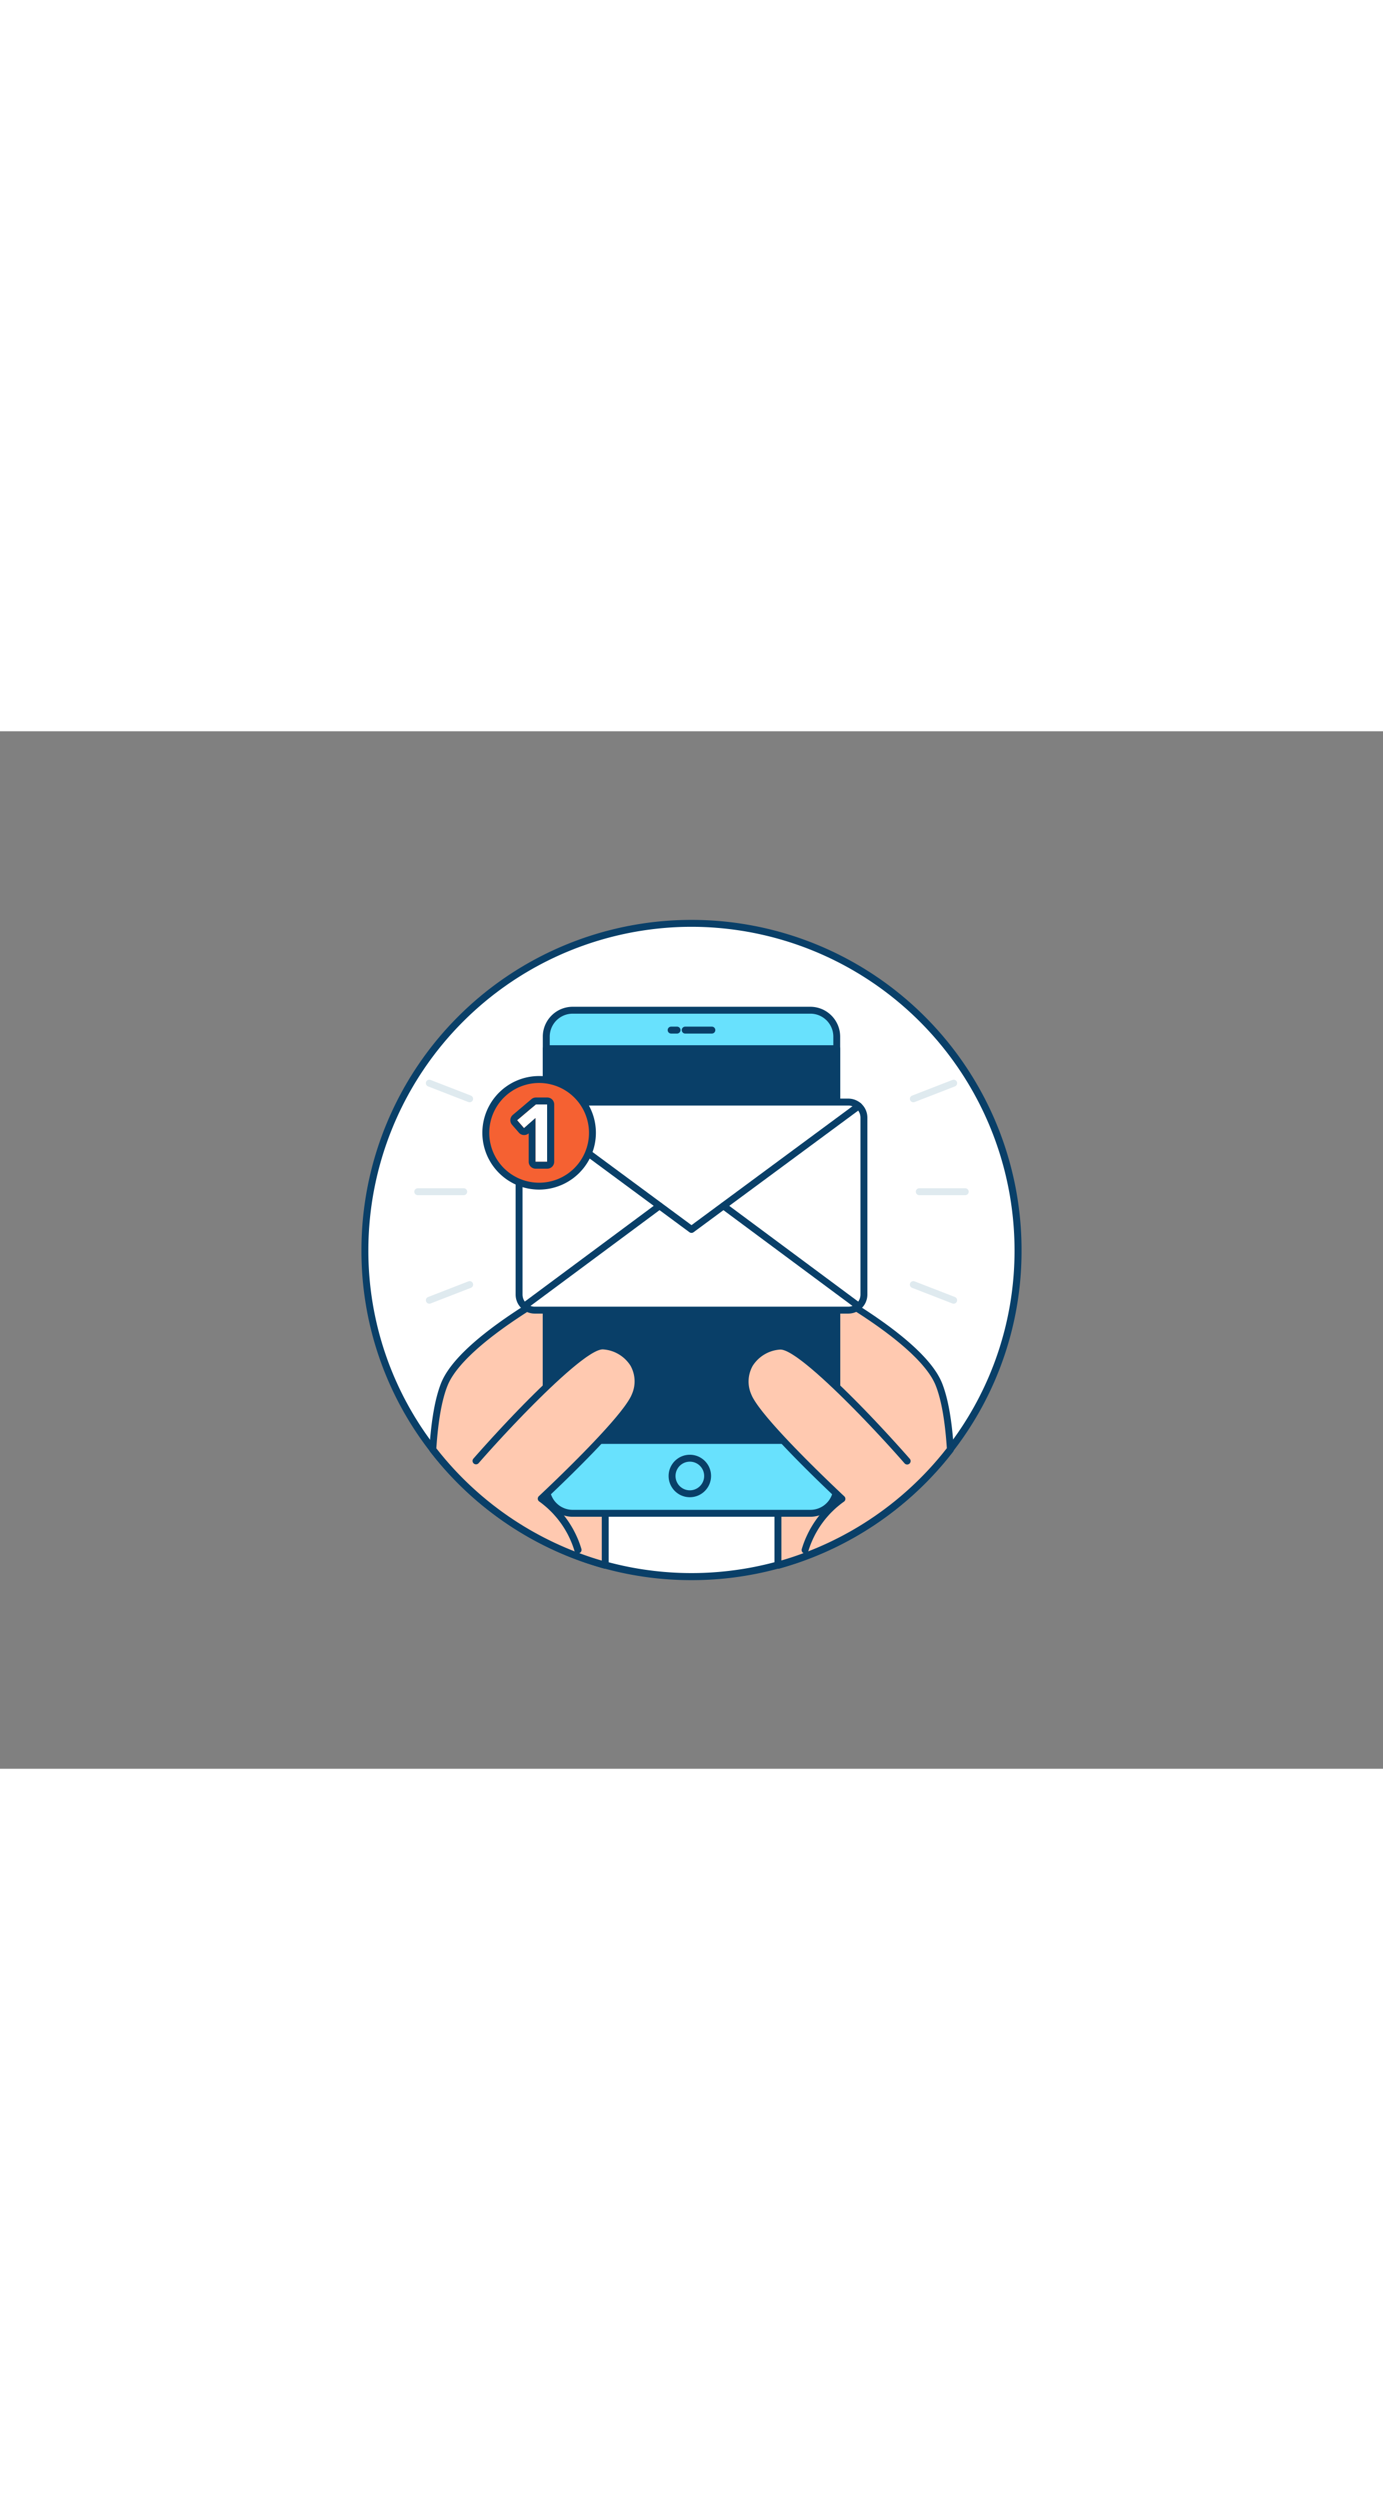 <svg xmlns="http://www.w3.org/2000/svg" viewBox="0 0 400 300" data-imageid="new-message-outline-40eed" imageName="New Message" class="illustrations_image" style="width: 166px;"><rect x="0" y="0" width="400" height="300" fill="#808080" stroke="none"/><g id="_298_new_message_outline" data-name="#298_new_message_outline"><path d="M294.46,150A94.46,94.46,0,1,1,200,55.54,94,94,0,0,1,294.46,150Z" fill="#fff"/><path d="M200,245.46a95.24,95.24,0,0,1-75.61-37.2A94.45,94.45,0,0,1,104.54,150a95.46,95.46,0,1,1,190.92,0,94.45,94.45,0,0,1-19.85,58.26A95.24,95.24,0,0,1,200,245.46Zm0-188.92A93.57,93.57,0,0,0,106.54,150,92.51,92.51,0,0,0,126,207,93.4,93.4,0,0,0,274,207a92.51,92.51,0,0,0,19.43-57A93.57,93.57,0,0,0,200,56.54Z" fill="#093f68"/><path d="M199.6,195.49s-4.23,4.26-9.19,9.57c-7,7.47-15.36,17-15.36,19.71v16.36a94.52,94.52,0,0,1-49.87-33.48c.46-7.28,1.44-14.13,3.33-18.85,2.91-7.28,13.41-15.4,23.85-22,1.9-1.2,3.79-2.36,5.63-3.44,9.94-5.88,18.49-9.92,18.49-9.92l7.68,14Z" fill="#ffc9b0"/><path d="M175.05,242.13a.75.75,0,0,1-.26,0,96,96,0,0,1-50.4-33.83,1,1,0,0,1-.21-.67c.53-8.41,1.68-14.85,3.4-19.16,2.52-6.31,10.68-13.89,24.24-22.51,2-1.27,3.92-2.44,5.66-3.46,9.87-5.84,18.49-9.92,18.57-10a1,1,0,0,1,1.31.42L200.48,195a1,1,0,0,1-.17,1.19s-4.28,4.31-9.17,9.54c-14,15-15.09,18.37-15.09,19v16.36a1,1,0,0,1-.39.79A1,1,0,0,1,175.05,242.13ZM126.2,207.34a94.06,94.06,0,0,0,47.85,32.47v-15c0-1,0-3.62,15.63-20.39,3.91-4.19,7.4-7.75,8.68-9.06l-22.3-40.61c-2.4,1.17-9.56,4.74-17.56,9.47-1.73,1-3.62,2.17-5.61,3.43-13,8.27-21.12,15.73-23.45,21.56C127.82,193.22,126.73,199.33,126.2,207.34Z" fill="#093f68"/><path d="M274.82,207.65A94.52,94.52,0,0,1,225,241.13V224.77c0-2.67-8.4-12.24-15.36-19.71-5-5.31-9.19-9.57-9.19-9.57l15.44-28.11,7.68-14s8.55,4,18.49,9.92c1.84,1.08,3.73,2.24,5.63,3.44,10.44,6.64,20.94,14.76,23.85,22C273.38,193.52,274.36,200.37,274.82,207.65Z" fill="#ffc9b0"/><path d="M225,242.13a1,1,0,0,1-.61-.21,1,1,0,0,1-.39-.79V224.77c0-.66-1.09-4-15.09-19-4.89-5.23-9.13-9.5-9.17-9.54a1,1,0,0,1-.17-1.19l23.12-42.09a1,1,0,0,1,1.31-.42c.08,0,8.7,4.12,18.57,10,1.75,1,3.65,2.19,5.65,3.45,13.57,8.63,21.73,16.21,24.25,22.52,1.72,4.31,2.87,10.75,3.4,19.16a1,1,0,0,1-.21.67,96,96,0,0,1-50.4,33.83A.75.75,0,0,1,225,242.13Zm-23.31-46.81c1.28,1.31,4.77,4.87,8.68,9.06C226,221.15,226,223.78,226,224.77v15a94.06,94.06,0,0,0,47.85-32.47c-.53-8-1.62-14.12-3.24-18.17-2.33-5.83-10.44-13.29-23.46-21.57-2-1.25-3.86-2.4-5.6-3.42-8-4.73-15.17-8.3-17.56-9.47Z" fill="#093f68"/><rect x="157.99" y="80.66" width="84.03" height="145.47" rx="7.64" fill="#68e1fd" class="target-color"/><path d="M234.38,227.13H165.62a8.65,8.65,0,0,1-8.63-8.64V88.3a8.65,8.65,0,0,1,8.63-8.64h68.76A8.65,8.65,0,0,1,243,88.3V218.49A8.65,8.65,0,0,1,234.38,227.13ZM165.62,81.66A6.64,6.64,0,0,0,159,88.3V218.49a6.64,6.64,0,0,0,6.63,6.64h68.76a6.64,6.64,0,0,0,6.63-6.64V88.3a6.64,6.64,0,0,0-6.63-6.64Z" fill="#093f68"/><path d="M199.52,221.48a6.14,6.14,0,1,1,6.14-6.14A6.15,6.15,0,0,1,199.52,221.48Zm0-10.28a4.14,4.14,0,1,0,4.14,4.14A4.13,4.13,0,0,0,199.52,211.2Z" fill="#093f68"/><rect x="157.99" y="91.78" width="84.03" height="113.28" fill="#093f68"/><path d="M242,206.06H158a1,1,0,0,1-1-1V91.78a1,1,0,0,1,1-1h84a1,1,0,0,1,1,1V205.06A1,1,0,0,1,242,206.06Zm-83-2h82V92.78H159Z" fill="#093f68"/><path d="M195.82,87.41h-1.71a1,1,0,0,1,0-2h1.71a1,1,0,0,1,0,2Z" fill="#093f68"/><path d="M205.89,87.41h-7.71a1,1,0,0,1,0-2h7.71a1,1,0,0,1,0,2Z" fill="#093f68"/><rect x="150.13" y="107.22" width="99.75" height="60.16" rx="4.51" fill="#fff"/><path d="M245.37,168.38H154.63a5.51,5.51,0,0,1-5.5-5.5V111.73a5.51,5.51,0,0,1,5.5-5.51h90.74a5.51,5.51,0,0,1,5.5,5.51v51.15A5.51,5.51,0,0,1,245.37,168.38Zm-90.74-60.16a3.51,3.51,0,0,0-3.5,3.51v51.15a3.5,3.5,0,0,0,3.5,3.5h90.74a3.5,3.5,0,0,0,3.5-3.5V111.73a3.51,3.51,0,0,0-3.5-3.51Z" fill="#093f68"/><path d="M200,145.05a1,1,0,0,1-.59-.19l-48.34-35.7a1,1,0,0,1,1.19-1.61L200,142.81l47.74-35.26a1,1,0,0,1,1.19,1.61l-48.34,35.7A1,1,0,0,1,200,145.05Z" fill="#093f68"/><path d="M248.34,167.24a1,1,0,0,1-.59-.19l-39.08-29a1,1,0,1,1,1.2-1.6l39.07,29a1,1,0,0,1-.6,1.8Z" fill="#093f68"/><path d="M151.66,167.24a1,1,0,0,1-.81-.4,1,1,0,0,1,.21-1.4l39.07-29a1,1,0,0,1,1.2,1.6l-39.08,29A1,1,0,0,1,151.66,167.24Z" fill="#093f68"/><circle cx="155.94" cy="116.11" r="15.41" fill="#f56132"/><path d="M155.94,132.53a16.42,16.42,0,1,1,16.41-16.42A16.44,16.44,0,0,1,155.94,132.53Zm0-30.83a14.42,14.42,0,1,0,14.41,14.41A14.43,14.43,0,0,0,155.94,101.7Z" fill="#093f68"/><path d="M155,107.9l-1.82,1.54-3,2.54-.58.49.58.67,1.41,1.62,3.32-2.92v12.64h3.38V107.9Z" fill="#fff"/><path d="M158.24,107.9v16.58h-3.38V111.84l-3.32,2.92-1.41-1.62-.58-.67.58-.49,3-2.54L155,107.9h3.28m0-2H155a2,2,0,0,0-1.29.47l-1.82,1.54-3,2.54-.58.49a2,2,0,0,0-.7,1.37,2,2,0,0,0,.48,1.47l.58.67,1.41,1.62a2,2,0,0,0,1.38.69h.13a2,2,0,0,0,1.32-.5v8.22a2,2,0,0,0,2,2h3.38a2,2,0,0,0,2-2V107.9a2,2,0,0,0-2-2Z" fill="#093f68"/><path d="M262.39,211s-29.78-34-37-33.24-12,7.06-9.05,14.36,27.13,29.79,27.13,29.79a28.11,28.11,0,0,0-10.66,14.81" fill="#ffc9b0"/><path d="M232.85,237.71a1,1,0,0,1-.28,0,1,1,0,0,1-.68-1.24,29.16,29.16,0,0,1,10.05-14.64c-4.48-4.21-23.8-22.61-26.49-29.31a11.17,11.17,0,0,1,.54-10.09,12.23,12.23,0,0,1,9.32-5.64h.31c7.9,0,34.48,30.12,37.53,33.6a1,1,0,0,1-1.51,1.31c-11.38-13-31.24-33.41-36.1-32.91a10.22,10.22,0,0,0-7.83,4.68,9.23,9.23,0,0,0-.4,8.32c2.81,7,26.64,29.2,26.88,29.43a1,1,0,0,1,.32.82,1,1,0,0,1-.46.75A27.32,27.32,0,0,0,233.81,237,1,1,0,0,1,232.85,237.71Z" fill="#093f68"/><path d="M137.61,211s29.78-34,37-33.24,12,7.06,9.05,14.36-27.13,29.79-27.13,29.79a28.11,28.11,0,0,1,10.66,14.81" fill="#ffc9b0"/><path d="M167.15,237.71a1,1,0,0,1-1-.72A27.32,27.32,0,0,0,156,222.74a1,1,0,0,1-.46-.75,1,1,0,0,1,.32-.82c.24-.23,24.07-22.42,26.88-29.43a9.23,9.23,0,0,0-.4-8.32,10.22,10.22,0,0,0-7.83-4.68c-4.87-.53-24.72,19.9-36.1,32.91a1,1,0,0,1-1.51-1.31c3.09-3.53,30.34-34.41,37.84-33.59a12.23,12.23,0,0,1,9.32,5.64,11.17,11.17,0,0,1,.54,10.09c-2.69,6.7-22,25.1-26.49,29.31a29.16,29.16,0,0,1,10.05,14.64,1,1,0,0,1-.68,1.24A1,1,0,0,1,167.15,237.71Z" fill="#093f68"/><path d="M135.84,107.28a1.13,1.13,0,0,1-.36-.06l-11.67-4.53a1,1,0,0,1,.72-1.87l11.67,4.53a1,1,0,0,1-.36,1.93Z" fill="#dfeaef"/><path d="M124.17,165.52a1,1,0,0,1-.36-1.93l11.67-4.53a1,1,0,0,1,.72,1.87l-11.67,4.53A1.13,1.13,0,0,1,124.17,165.52Z" fill="#dfeaef"/><path d="M134.12,134.14H120.83a1,1,0,1,1,0-2h13.29a1,1,0,0,1,0,2Z" fill="#dfeaef"/><path d="M264.16,107.28a1,1,0,0,1-.36-1.93l11.67-4.53a1,1,0,0,1,.72,1.87l-11.67,4.53A1.13,1.13,0,0,1,264.16,107.28Z" fill="#dfeaef"/><path d="M275.83,165.52a1.13,1.13,0,0,1-.36-.06l-11.67-4.53a1,1,0,0,1,.72-1.87l11.67,4.53a1,1,0,0,1-.36,1.93Z" fill="#dfeaef"/><path d="M279.17,134.14H265.88a1,1,0,0,1,0-2h13.29a1,1,0,0,1,0,2Z" fill="#dfeaef"/></g></svg>
